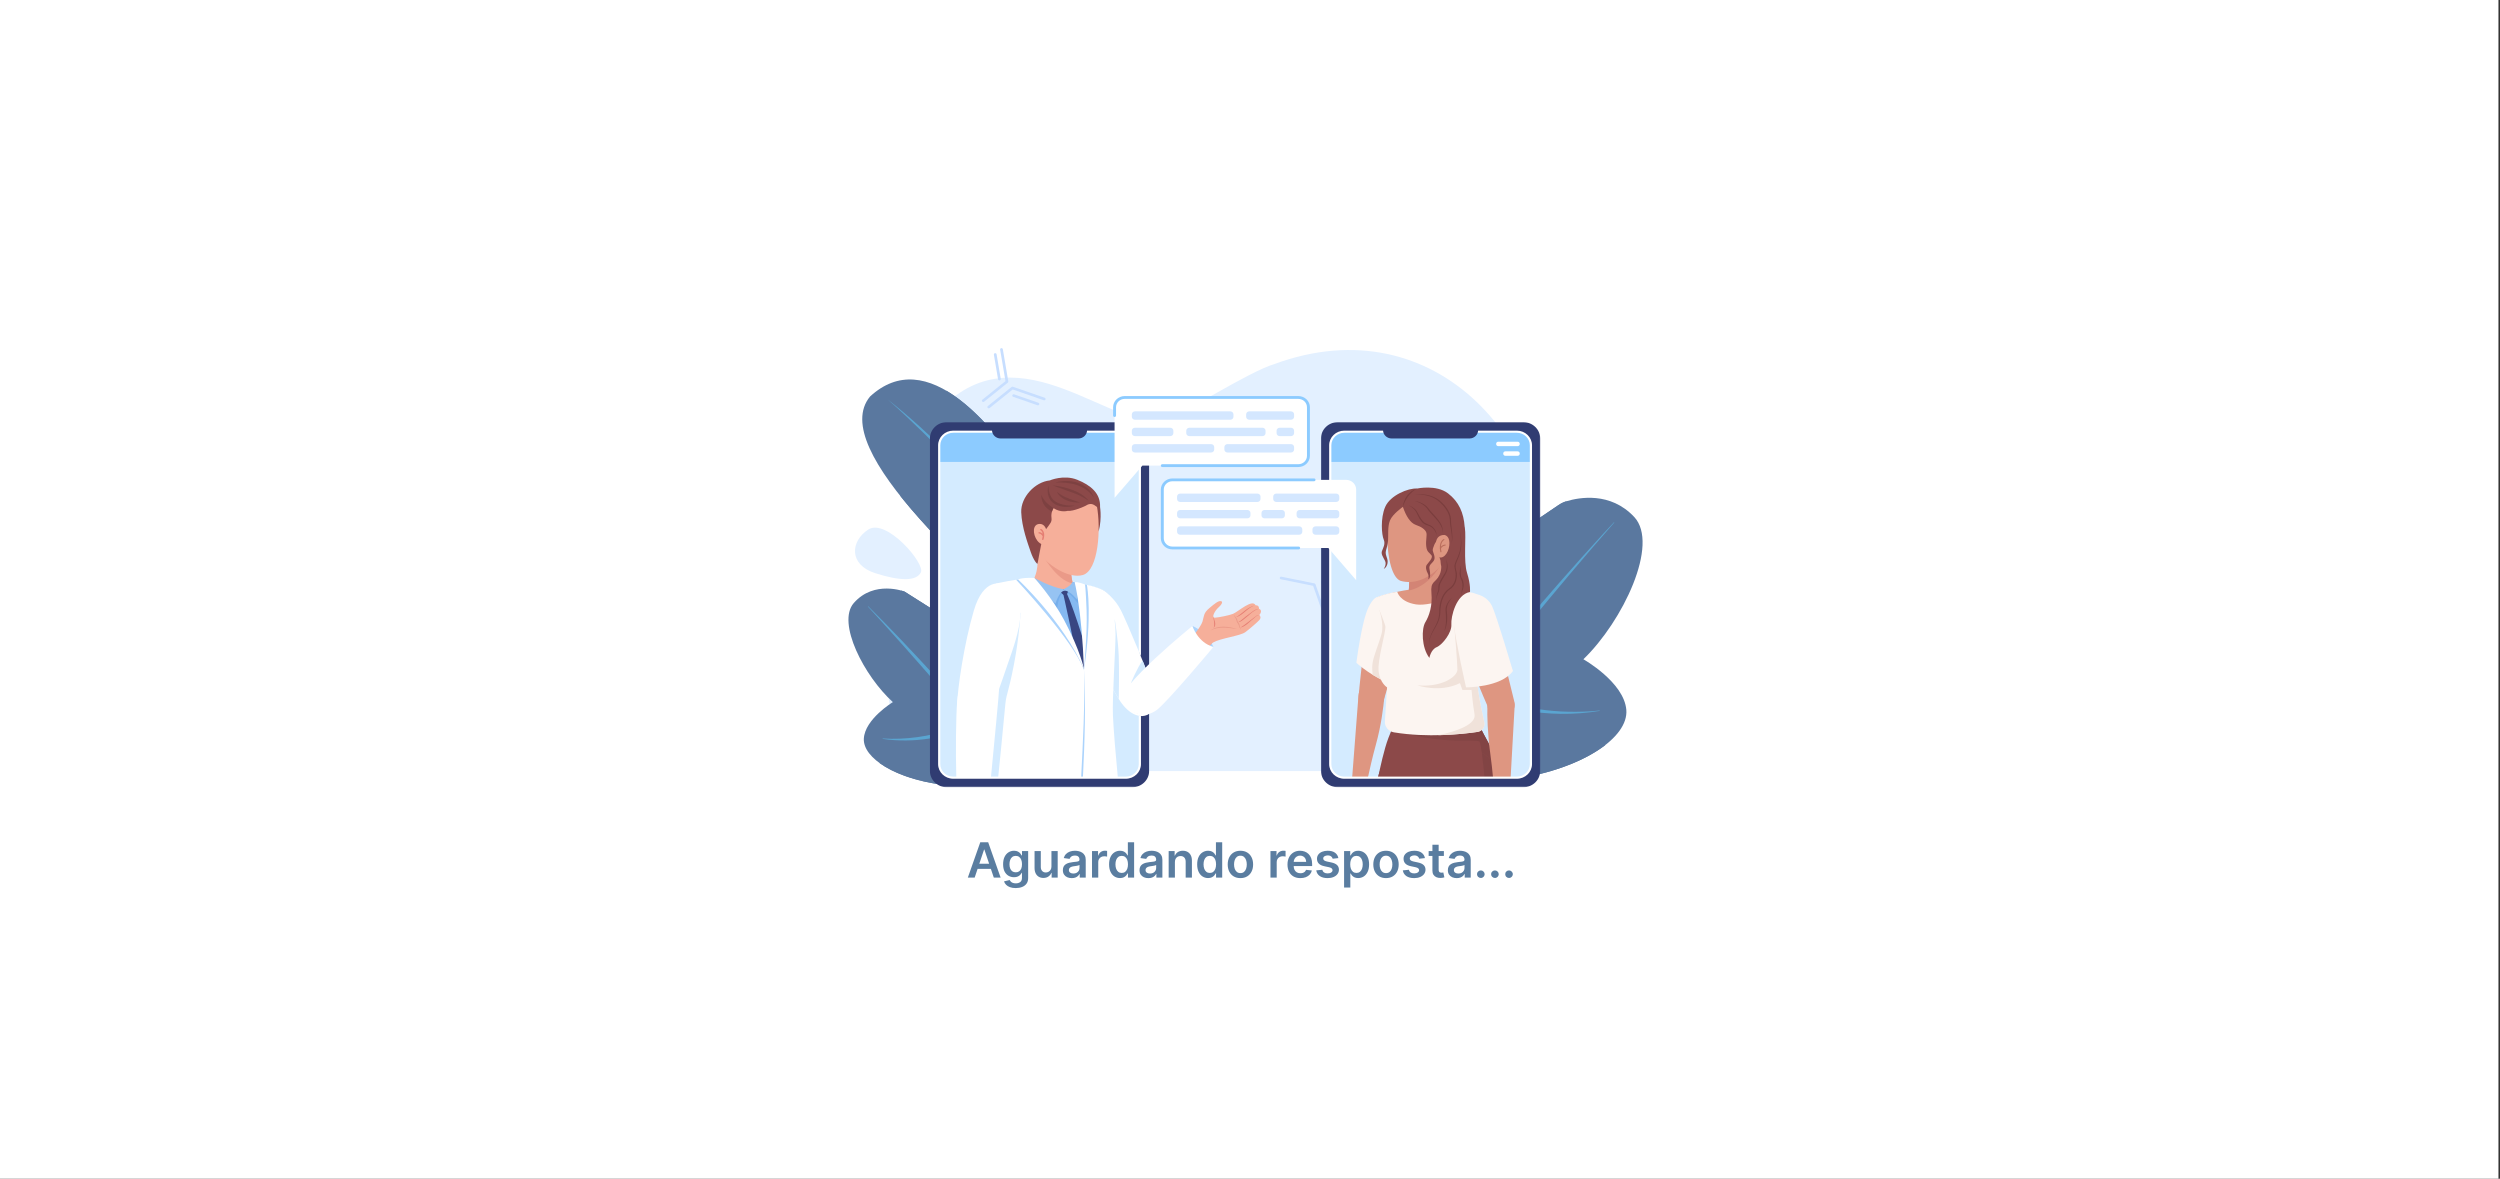 <svg width="1544" height="728" viewBox="0 0 1544 728" fill="none" xmlns="http://www.w3.org/2000/svg">
<rect x="0" y="0" width="1544" height="728" fill="#333333" stroke="none"/>
<rect width="1543.05" height="728" fill="white"/>
<path d="M601.954 542H597.735L605.416 520.182H610.295L617.987 542H613.768L607.941 524.656H607.771L601.954 542ZM602.092 533.445H613.598V536.62H602.092V533.445ZM627.309 548.477C625.924 548.477 624.734 548.289 623.74 547.913C622.746 547.543 621.947 547.046 621.343 546.421C620.739 545.796 620.32 545.104 620.086 544.344L623.559 543.502C623.715 543.822 623.942 544.138 624.241 544.45C624.539 544.77 624.94 545.033 625.445 545.239C625.956 545.452 626.599 545.558 627.373 545.558C628.467 545.558 629.372 545.292 630.089 544.759C630.807 544.234 631.165 543.367 631.165 542.16V539.06H630.974C630.775 539.457 630.484 539.866 630.1 540.285C629.724 540.704 629.223 541.055 628.598 541.339C627.98 541.624 627.202 541.766 626.265 541.766C625.008 541.766 623.868 541.471 622.845 540.881C621.83 540.285 621.02 539.397 620.416 538.218C619.82 537.032 619.521 535.548 619.521 533.765C619.521 531.968 619.82 530.452 620.416 529.216C621.02 527.973 621.833 527.032 622.856 526.393C623.879 525.746 625.018 525.423 626.276 525.423C627.234 525.423 628.023 525.587 628.641 525.913C629.266 526.233 629.763 526.62 630.132 527.075C630.501 527.522 630.782 527.945 630.974 528.342H631.187V525.636H634.99V542.266C634.99 543.665 634.656 544.823 633.989 545.739C633.321 546.656 632.408 547.341 631.251 547.795C630.093 548.25 628.779 548.477 627.309 548.477ZM627.341 538.74C628.158 538.74 628.854 538.541 629.429 538.143C630.004 537.746 630.441 537.174 630.739 536.428C631.038 535.683 631.187 534.788 631.187 533.744C631.187 532.714 631.038 531.812 630.739 531.038C630.448 530.263 630.015 529.663 629.44 529.237C628.871 528.804 628.172 528.587 627.341 528.587C626.482 528.587 625.764 528.811 625.189 529.259C624.614 529.706 624.18 530.32 623.889 531.102C623.598 531.876 623.452 532.756 623.452 533.744C623.452 534.745 623.598 535.622 623.889 536.375C624.188 537.121 624.624 537.703 625.2 538.122C625.782 538.534 626.496 538.74 627.341 538.74ZM649.372 535.118V525.636H653.229V542H649.489V539.092H649.319C648.95 540.008 648.342 540.757 647.497 541.339C646.659 541.922 645.626 542.213 644.397 542.213C643.325 542.213 642.376 541.975 641.553 541.499C640.736 541.016 640.097 540.317 639.635 539.401C639.173 538.477 638.942 537.362 638.942 536.055V525.636H642.799V535.459C642.799 536.496 643.083 537.32 643.651 537.93C644.219 538.541 644.965 538.847 645.888 538.847C646.457 538.847 647.007 538.708 647.54 538.431C648.072 538.154 648.509 537.742 648.85 537.195C649.198 536.641 649.372 535.949 649.372 535.118ZM661.903 542.33C660.866 542.33 659.932 542.146 659.101 541.776C658.278 541.4 657.624 540.846 657.141 540.114C656.665 539.383 656.427 538.481 656.427 537.408C656.427 536.485 656.598 535.722 656.939 535.118C657.28 534.514 657.745 534.031 658.334 533.669C658.924 533.307 659.588 533.033 660.327 532.849C661.072 532.657 661.843 532.518 662.638 532.433C663.597 532.334 664.375 532.245 664.971 532.167C665.568 532.082 666.001 531.954 666.271 531.783C666.548 531.606 666.687 531.332 666.687 530.963V530.899C666.687 530.097 666.449 529.475 665.973 529.035C665.497 528.594 664.812 528.374 663.917 528.374C662.972 528.374 662.223 528.58 661.669 528.992C661.122 529.404 660.753 529.891 660.561 530.452L656.96 529.94C657.244 528.946 657.713 528.115 658.366 527.447C659.02 526.773 659.819 526.268 660.763 525.935C661.708 525.594 662.752 525.423 663.895 525.423C664.684 525.423 665.469 525.516 666.25 525.7C667.031 525.885 667.745 526.19 668.391 526.616C669.037 527.036 669.556 527.607 669.947 528.332C670.344 529.056 670.543 529.962 670.543 531.048V542H666.836V539.752H666.708C666.474 540.207 666.143 540.633 665.717 541.031C665.298 541.421 664.769 541.737 664.13 541.979C663.498 542.213 662.756 542.33 661.903 542.33ZM662.905 539.496C663.679 539.496 664.35 539.344 664.918 539.038C665.486 538.726 665.923 538.314 666.229 537.803C666.541 537.291 666.697 536.734 666.697 536.13V534.202C666.577 534.301 666.371 534.393 666.079 534.479C665.795 534.564 665.476 534.638 665.121 534.702C664.765 534.766 664.414 534.823 664.066 534.873C663.718 534.923 663.416 534.965 663.16 535.001C662.585 535.079 662.07 535.207 661.616 535.384C661.161 535.562 660.802 535.81 660.54 536.13C660.277 536.442 660.145 536.847 660.145 537.344C660.145 538.055 660.405 538.591 660.923 538.953C661.442 539.315 662.102 539.496 662.905 539.496ZM674.421 542V525.636H678.16V528.364H678.331C678.629 527.419 679.14 526.691 679.865 526.18C680.596 525.661 681.431 525.402 682.368 525.402C682.581 525.402 682.819 525.413 683.082 525.434C683.352 525.448 683.576 525.473 683.753 525.509V529.056C683.59 528.999 683.331 528.95 682.976 528.907C682.628 528.857 682.29 528.832 681.964 528.832C681.26 528.832 680.628 528.985 680.067 529.29C679.513 529.589 679.077 530.004 678.757 530.537C678.437 531.07 678.278 531.684 678.278 532.38V542H674.421ZM691.714 542.288C690.429 542.288 689.278 541.957 688.262 541.297C687.247 540.636 686.444 539.678 685.855 538.42C685.265 537.163 684.971 535.636 684.971 533.839C684.971 532.021 685.269 530.487 685.865 529.237C686.469 527.98 687.282 527.032 688.305 526.393C689.328 525.746 690.468 525.423 691.725 525.423C692.684 525.423 693.472 525.587 694.09 525.913C694.708 526.233 695.198 526.62 695.56 527.075C695.922 527.522 696.203 527.945 696.402 528.342H696.561V520.182H700.429V542H696.636V539.422H696.402C696.203 539.82 695.915 540.242 695.539 540.69C695.162 541.13 694.665 541.506 694.047 541.819C693.429 542.131 692.652 542.288 691.714 542.288ZM692.79 539.124C693.607 539.124 694.303 538.903 694.878 538.463C695.453 538.016 695.89 537.394 696.189 536.599C696.487 535.803 696.636 534.876 696.636 533.818C696.636 532.76 696.487 531.84 696.189 531.059C695.897 530.278 695.464 529.67 694.889 529.237C694.321 528.804 693.621 528.587 692.79 528.587C691.931 528.587 691.213 528.811 690.638 529.259C690.063 529.706 689.63 530.324 689.338 531.112C689.047 531.901 688.902 532.803 688.902 533.818C688.902 534.841 689.047 535.754 689.338 536.556C689.637 537.352 690.074 537.98 690.649 538.442C691.231 538.896 691.945 539.124 692.79 539.124ZM709.247 542.33C708.21 542.33 707.276 542.146 706.445 541.776C705.621 541.4 704.968 540.846 704.485 540.114C704.009 539.383 703.771 538.481 703.771 537.408C703.771 536.485 703.942 535.722 704.282 535.118C704.623 534.514 705.089 534.031 705.678 533.669C706.268 533.307 706.932 533.033 707.67 532.849C708.416 532.657 709.187 532.518 709.982 532.433C710.941 532.334 711.719 532.245 712.315 532.167C712.912 532.082 713.345 531.954 713.615 531.783C713.892 531.606 714.03 531.332 714.03 530.963V530.899C714.03 530.097 713.792 529.475 713.317 529.035C712.841 528.594 712.155 528.374 711.26 528.374C710.316 528.374 709.567 528.58 709.013 528.992C708.466 529.404 708.096 529.891 707.905 530.452L704.304 529.94C704.588 528.946 705.057 528.115 705.71 527.447C706.363 526.773 707.162 526.268 708.107 525.935C709.052 525.594 710.096 525.423 711.239 525.423C712.028 525.423 712.812 525.516 713.594 525.7C714.375 525.885 715.089 526.19 715.735 526.616C716.381 527.036 716.9 527.607 717.29 528.332C717.688 529.056 717.887 529.962 717.887 531.048V542H714.18V539.752H714.052C713.817 540.207 713.487 540.633 713.061 541.031C712.642 541.421 712.113 541.737 711.474 541.979C710.841 542.213 710.099 542.33 709.247 542.33ZM710.248 539.496C711.023 539.496 711.694 539.344 712.262 539.038C712.83 538.726 713.267 538.314 713.572 537.803C713.885 537.291 714.041 536.734 714.041 536.13V534.202C713.92 534.301 713.714 534.393 713.423 534.479C713.139 534.564 712.819 534.638 712.464 534.702C712.109 534.766 711.758 534.823 711.41 534.873C711.062 534.923 710.76 534.965 710.504 535.001C709.929 535.079 709.414 535.207 708.959 535.384C708.505 535.562 708.146 535.81 707.883 536.13C707.621 536.442 707.489 536.847 707.489 537.344C707.489 538.055 707.748 538.591 708.267 538.953C708.785 539.315 709.446 539.496 710.248 539.496ZM725.621 532.412V542H721.765V525.636H725.451V528.417H725.643C726.019 527.501 726.619 526.773 727.443 526.233C728.274 525.693 729.3 525.423 730.522 525.423C731.651 525.423 732.635 525.665 733.473 526.148C734.318 526.631 734.971 527.33 735.433 528.246C735.902 529.163 736.133 530.274 736.126 531.581V542H732.269V532.178C732.269 531.084 731.985 530.228 731.417 529.61C730.856 528.992 730.078 528.683 729.084 528.683C728.409 528.683 727.809 528.832 727.283 529.131C726.765 529.422 726.356 529.844 726.058 530.398C725.767 530.952 725.621 531.624 725.621 532.412ZM746.118 542.288C744.833 542.288 743.682 541.957 742.667 541.297C741.651 540.636 740.849 539.678 740.259 538.42C739.67 537.163 739.375 535.636 739.375 533.839C739.375 532.021 739.673 530.487 740.27 529.237C740.873 527.98 741.687 527.032 742.709 526.393C743.732 525.746 744.872 525.423 746.129 525.423C747.088 525.423 747.876 525.587 748.494 525.913C749.112 526.233 749.602 526.62 749.964 527.075C750.327 527.522 750.607 527.945 750.806 528.342H750.966V520.182H754.833V542H751.04V539.422H750.806C750.607 539.82 750.319 540.242 749.943 540.69C749.567 541.13 749.069 541.506 748.452 541.819C747.834 542.131 747.056 542.288 746.118 542.288ZM747.194 539.124C748.011 539.124 748.707 538.903 749.282 538.463C749.858 538.016 750.295 537.394 750.593 536.599C750.891 535.803 751.04 534.876 751.04 533.818C751.04 532.76 750.891 531.84 750.593 531.059C750.302 530.278 749.868 529.67 749.293 529.237C748.725 528.804 748.025 528.587 747.194 528.587C746.335 528.587 745.618 528.811 745.042 529.259C744.467 529.706 744.034 530.324 743.743 531.112C743.452 531.901 743.306 532.803 743.306 533.818C743.306 534.841 743.452 535.754 743.743 536.556C744.041 537.352 744.478 537.98 745.053 538.442C745.635 538.896 746.349 539.124 747.194 539.124ZM766.08 542.32C764.482 542.32 763.097 541.968 761.925 541.265C760.754 540.562 759.844 539.578 759.198 538.314C758.559 537.05 758.239 535.572 758.239 533.882C758.239 532.192 758.559 530.711 759.198 529.44C759.844 528.168 760.754 527.181 761.925 526.478C763.097 525.775 764.482 525.423 766.08 525.423C767.678 525.423 769.063 525.775 770.235 526.478C771.407 527.181 772.313 528.168 772.952 529.44C773.598 530.711 773.921 532.192 773.921 533.882C773.921 535.572 773.598 537.05 772.952 538.314C772.313 539.578 771.407 540.562 770.235 541.265C769.063 541.968 767.678 542.32 766.08 542.32ZM766.102 539.23C766.968 539.23 767.692 538.992 768.275 538.516C768.857 538.033 769.29 537.387 769.575 536.577C769.866 535.768 770.011 534.866 770.011 533.871C770.011 532.87 769.866 531.964 769.575 531.155C769.29 530.338 768.857 529.688 768.275 529.205C767.692 528.722 766.968 528.481 766.102 528.481C765.214 528.481 764.475 528.722 763.886 529.205C763.303 529.688 762.866 530.338 762.575 531.155C762.291 531.964 762.149 532.87 762.149 533.871C762.149 534.866 762.291 535.768 762.575 536.577C762.866 537.387 763.303 538.033 763.886 538.516C764.475 538.992 765.214 539.23 766.102 539.23ZM784.636 542V525.636H788.375V528.364H788.546C788.844 527.419 789.355 526.691 790.08 526.18C790.811 525.661 791.646 525.402 792.583 525.402C792.796 525.402 793.034 525.413 793.297 525.434C793.567 525.448 793.791 525.473 793.968 525.509V529.056C793.805 528.999 793.546 528.95 793.191 528.907C792.843 528.857 792.505 528.832 792.178 528.832C791.475 528.832 790.843 528.985 790.282 529.29C789.728 529.589 789.291 530.004 788.972 530.537C788.652 531.07 788.492 531.684 788.492 532.38V542H784.636ZM803.101 542.32C801.46 542.32 800.043 541.979 798.85 541.297C797.664 540.608 796.751 539.635 796.112 538.378C795.473 537.114 795.153 535.626 795.153 533.914C795.153 532.231 795.473 530.754 796.112 529.482C796.759 528.204 797.661 527.21 798.818 526.499C799.976 525.782 801.336 525.423 802.898 525.423C803.907 525.423 804.859 525.587 805.754 525.913C806.656 526.233 807.451 526.73 808.14 527.405C808.836 528.08 809.383 528.939 809.781 529.983C810.178 531.02 810.377 532.256 810.377 533.69V534.873H796.964V532.273H806.68C806.673 531.535 806.513 530.878 806.201 530.303C805.888 529.72 805.452 529.262 804.891 528.928C804.337 528.594 803.69 528.428 802.952 528.428C802.163 528.428 801.471 528.619 800.874 529.003C800.278 529.379 799.813 529.876 799.479 530.494C799.152 531.105 798.985 531.776 798.978 532.508V534.777C798.978 535.729 799.152 536.545 799.5 537.227C799.848 537.902 800.335 538.42 800.96 538.783C801.585 539.138 802.316 539.315 803.154 539.315C803.715 539.315 804.223 539.237 804.678 539.081C805.132 538.918 805.526 538.68 805.86 538.367C806.194 538.055 806.446 537.668 806.616 537.206L810.217 537.611C809.99 538.562 809.557 539.393 808.918 540.104C808.286 540.807 807.476 541.354 806.489 541.744C805.501 542.128 804.372 542.32 803.101 542.32ZM826.573 529.962L823.057 530.345C822.958 529.99 822.784 529.656 822.535 529.344C822.294 529.031 821.967 528.779 821.555 528.587C821.143 528.396 820.639 528.3 820.042 528.3C819.24 528.3 818.565 528.474 818.018 528.822C817.479 529.17 817.212 529.621 817.219 530.175C817.212 530.651 817.386 531.038 817.741 531.336C818.104 531.634 818.7 531.879 819.531 532.071L822.322 532.668C823.871 533.001 825.021 533.531 825.774 534.255C826.534 534.979 826.917 535.928 826.925 537.099C826.917 538.129 826.616 539.038 826.019 539.827C825.43 540.608 824.609 541.219 823.558 541.659C822.507 542.099 821.3 542.32 819.936 542.32C817.933 542.32 816.321 541.901 815.099 541.062C813.878 540.217 813.15 539.042 812.915 537.536L816.676 537.174C816.846 537.913 817.209 538.47 817.763 538.847C818.317 539.223 819.037 539.411 819.925 539.411C820.841 539.411 821.577 539.223 822.131 538.847C822.692 538.47 822.972 538.005 822.972 537.451C822.972 536.982 822.791 536.595 822.429 536.29C822.074 535.984 821.52 535.75 820.767 535.587L817.976 535.001C816.406 534.674 815.245 534.124 814.492 533.349C813.739 532.568 813.366 531.581 813.373 530.388C813.366 529.379 813.64 528.506 814.194 527.767C814.755 527.021 815.532 526.446 816.527 526.041C817.528 525.629 818.682 525.423 819.989 525.423C821.907 525.423 823.416 525.832 824.517 526.648C825.625 527.465 826.31 528.57 826.573 529.962ZM830.105 548.136V525.636H833.897V528.342H834.121C834.32 527.945 834.6 527.522 834.963 527.075C835.325 526.62 835.815 526.233 836.433 525.913C837.051 525.587 837.839 525.423 838.798 525.423C840.062 525.423 841.202 525.746 842.218 526.393C843.24 527.032 844.05 527.98 844.646 529.237C845.25 530.487 845.552 532.021 845.552 533.839C845.552 535.636 845.257 537.163 844.668 538.42C844.078 539.678 843.276 540.636 842.26 541.297C841.244 541.957 840.094 542.288 838.808 542.288C837.871 542.288 837.093 542.131 836.475 541.819C835.857 541.506 835.36 541.13 834.984 540.69C834.615 540.242 834.327 539.82 834.121 539.422H833.961V548.136H830.105ZM833.887 533.818C833.887 534.876 834.036 535.803 834.334 536.599C834.639 537.394 835.076 538.016 835.644 538.463C836.22 538.903 836.916 539.124 837.732 539.124C838.585 539.124 839.298 538.896 839.874 538.442C840.449 537.98 840.882 537.352 841.173 536.556C841.472 535.754 841.621 534.841 841.621 533.818C841.621 532.803 841.475 531.901 841.184 531.112C840.893 530.324 840.46 529.706 839.884 529.259C839.309 528.811 838.592 528.587 837.732 528.587C836.909 528.587 836.209 528.804 835.634 529.237C835.058 529.67 834.622 530.278 834.323 531.059C834.032 531.84 833.887 532.76 833.887 533.818ZM855.992 542.32C854.394 542.32 853.009 541.968 851.838 541.265C850.666 540.562 849.757 539.578 849.11 538.314C848.471 537.05 848.151 535.572 848.151 533.882C848.151 532.192 848.471 530.711 849.11 529.44C849.757 528.168 850.666 527.181 851.838 526.478C853.009 525.775 854.394 525.423 855.992 525.423C857.59 525.423 858.975 525.775 860.147 526.478C861.319 527.181 862.225 528.168 862.864 529.44C863.51 530.711 863.833 532.192 863.833 533.882C863.833 535.572 863.51 537.05 862.864 538.314C862.225 539.578 861.319 540.562 860.147 541.265C858.975 541.968 857.59 542.32 855.992 542.32ZM856.014 539.23C856.88 539.23 857.605 538.992 858.187 538.516C858.769 538.033 859.203 537.387 859.487 536.577C859.778 535.768 859.923 534.866 859.923 533.871C859.923 532.87 859.778 531.964 859.487 531.155C859.203 530.338 858.769 529.688 858.187 529.205C857.605 528.722 856.88 528.481 856.014 528.481C855.126 528.481 854.387 528.722 853.798 529.205C853.215 529.688 852.779 530.338 852.487 531.155C852.203 531.964 852.061 532.87 852.061 533.871C852.061 534.866 852.203 535.768 852.487 536.577C852.779 537.387 853.215 538.033 853.798 538.516C854.387 538.992 855.126 539.23 856.014 539.23ZM880.04 529.962L876.524 530.345C876.425 529.99 876.251 529.656 876.002 529.344C875.761 529.031 875.434 528.779 875.022 528.587C874.61 528.396 874.106 528.3 873.509 528.3C872.707 528.3 872.032 528.474 871.485 528.822C870.945 529.17 870.679 529.621 870.686 530.175C870.679 530.651 870.853 531.038 871.208 531.336C871.57 531.634 872.167 531.879 872.998 532.071L875.789 532.668C877.337 533.001 878.488 533.531 879.241 534.255C880.001 534.979 880.384 535.928 880.391 537.099C880.384 538.129 880.082 539.038 879.486 539.827C878.896 540.608 878.076 541.219 877.025 541.659C875.974 542.099 874.766 542.32 873.403 542.32C871.4 542.32 869.788 541.901 868.566 541.062C867.344 540.217 866.616 539.042 866.382 537.536L870.143 537.174C870.313 537.913 870.675 538.47 871.229 538.847C871.783 539.223 872.504 539.411 873.392 539.411C874.308 539.411 875.043 539.223 875.597 538.847C876.158 538.47 876.439 538.005 876.439 537.451C876.439 536.982 876.258 536.595 875.896 536.29C875.54 535.984 874.987 535.75 874.234 535.587L871.442 535.001C869.873 534.674 868.712 534.124 867.959 533.349C867.206 532.568 866.833 531.581 866.84 530.388C866.833 529.379 867.107 528.506 867.661 527.767C868.222 527.021 868.999 526.446 869.994 526.041C870.995 525.629 872.149 525.423 873.456 525.423C875.374 525.423 876.883 525.832 877.984 526.648C879.092 527.465 879.777 528.57 880.04 529.962ZM891.743 525.636V528.619H882.336V525.636H891.743ZM884.658 521.716H888.515V537.078C888.515 537.597 888.593 537.994 888.749 538.271C888.912 538.541 889.125 538.726 889.388 538.825C889.651 538.925 889.942 538.974 890.262 538.974C890.503 538.974 890.723 538.957 890.922 538.921C891.128 538.886 891.284 538.854 891.391 538.825L892.041 541.84C891.835 541.911 891.54 541.989 891.157 542.075C890.78 542.16 890.319 542.21 889.772 542.224C888.806 542.252 887.936 542.107 887.162 541.787C886.387 541.46 885.773 540.956 885.319 540.274C884.871 539.592 884.651 538.74 884.658 537.717V521.716ZM899.677 542.33C898.64 542.33 897.706 542.146 896.875 541.776C896.051 541.4 895.398 540.846 894.915 540.114C894.439 539.383 894.201 538.481 894.201 537.408C894.201 536.485 894.371 535.722 894.712 535.118C895.053 534.514 895.518 534.031 896.108 533.669C896.697 533.307 897.361 533.033 898.1 532.849C898.846 532.657 899.616 532.518 900.412 532.433C901.371 532.334 902.148 532.245 902.745 532.167C903.341 532.082 903.775 531.954 904.045 531.783C904.322 531.606 904.46 531.332 904.46 530.963V530.899C904.46 530.097 904.222 529.475 903.746 529.035C903.27 528.594 902.585 528.374 901.69 528.374C900.746 528.374 899.996 528.58 899.442 528.992C898.895 529.404 898.526 529.891 898.334 530.452L894.733 529.94C895.018 528.946 895.486 528.115 896.14 527.447C896.793 526.773 897.592 526.268 898.537 525.935C899.481 525.594 900.525 525.423 901.669 525.423C902.457 525.423 903.242 525.516 904.023 525.7C904.805 525.885 905.518 526.19 906.165 526.616C906.811 527.036 907.329 527.607 907.72 528.332C908.118 529.056 908.317 529.962 908.317 531.048V542H904.609V539.752H904.481C904.247 540.207 903.917 540.633 903.491 541.031C903.072 541.421 902.542 541.737 901.903 541.979C901.271 542.213 900.529 542.33 899.677 542.33ZM900.678 539.496C901.452 539.496 902.123 539.344 902.692 539.038C903.26 538.726 903.697 538.314 904.002 537.803C904.314 537.291 904.471 536.734 904.471 536.13V534.202C904.35 534.301 904.144 534.393 903.853 534.479C903.569 534.564 903.249 534.638 902.894 534.702C902.539 534.766 902.187 534.823 901.839 534.873C901.491 534.923 901.189 534.965 900.934 535.001C900.358 535.079 899.844 535.207 899.389 535.384C898.934 535.562 898.576 535.81 898.313 536.13C898.05 536.442 897.919 536.847 897.919 537.344C897.919 538.055 898.178 538.591 898.697 538.953C899.215 539.315 899.876 539.496 900.678 539.496ZM914.57 542.234C913.924 542.234 913.37 542.007 912.908 541.553C912.447 541.098 912.219 540.544 912.226 539.891C912.219 539.251 912.447 538.705 912.908 538.25C913.37 537.795 913.924 537.568 914.57 537.568C915.195 537.568 915.738 537.795 916.2 538.25C916.669 538.705 916.907 539.251 916.914 539.891C916.907 540.324 916.793 540.718 916.573 541.073C916.36 541.428 916.076 541.712 915.721 541.925C915.373 542.131 914.989 542.234 914.57 542.234ZM923.271 542.234C922.625 542.234 922.071 542.007 921.609 541.553C921.148 541.098 920.92 540.544 920.928 539.891C920.92 539.251 921.148 538.705 921.609 538.25C922.071 537.795 922.625 537.568 923.271 537.568C923.896 537.568 924.44 537.795 924.901 538.25C925.37 538.705 925.608 539.251 925.615 539.891C925.608 540.324 925.494 540.718 925.274 541.073C925.061 541.428 924.777 541.712 924.422 541.925C924.074 542.131 923.69 542.234 923.271 542.234ZM931.972 542.234C931.326 542.234 930.772 542.007 930.311 541.553C929.849 541.098 929.622 540.544 929.629 539.891C929.622 539.251 929.849 538.705 930.311 538.25C930.772 537.795 931.326 537.568 931.972 537.568C932.597 537.568 933.141 537.795 933.602 538.25C934.071 538.705 934.309 539.251 934.316 539.891C934.309 540.324 934.195 540.718 933.975 541.073C933.762 541.428 933.478 541.712 933.123 541.925C932.775 542.131 932.392 542.234 931.972 542.234Z" fill="#5A7DA0"/>
<path d="M954.692 368.2C952.046 428.636 903.559 476.212 844.698 476.212H598.016C563.103 476.212 539.116 440.006 552.041 406.674C569.27 361.134 625.41 394.833 599.688 356.535C574.755 319.404 559.91 274.092 581.187 252.267C630.441 201.746 688.582 268.75 720.54 259.043C730.733 255.733 771.206 229.572 786.946 224.885C887.241 187.751 963.298 275.632 954.692 368.2Z" fill="#E3F0FF"/>
<path d="M568.741 353.481C571.467 347.968 547.351 319.87 536.275 327.032C525.199 334.194 524.049 348.73 540.563 354.006C556.172 358.991 566.018 358.994 568.741 353.481Z" fill="#E3F0FF"/>
<path d="M622.728 235.56L619.348 215.682C619.271 215.24 618.837 214.939 618.377 215.011C617.919 215.085 617.607 215.504 617.681 215.946L620.984 235.363L606.724 246.828C606.365 247.116 606.316 247.631 606.614 247.977C606.782 248.169 607.022 248.27 607.265 248.27C607.455 248.27 607.646 248.209 607.803 248.081L622.433 236.317C622.665 236.133 622.775 235.842 622.728 235.56Z" fill="#C7DEFF"/>
<path d="M645.206 245.657L625.568 238.852C625.286 238.756 624.972 238.809 624.743 238.993L610.113 250.757C609.754 251.045 609.704 251.559 610.002 251.905C610.171 252.097 610.411 252.199 610.651 252.199C610.841 252.199 611.034 252.137 611.192 252.009L625.452 240.544L644.634 247.192C645.073 247.344 645.556 247.122 645.713 246.699C645.871 246.275 645.644 245.809 645.206 245.657Z" fill="#C7DEFF"/>
<path d="M616.407 234.256C616.476 234.656 616.832 234.938 617.237 234.938C617.284 234.938 617.328 234.936 617.375 234.928C617.836 234.856 618.148 234.437 618.071 233.992L615.485 218.786C615.411 218.344 614.975 218.043 614.517 218.115C614.056 218.189 613.744 218.608 613.821 219.05L616.407 234.256Z" fill="#C7DEFF"/>
<path d="M641.341 248.76L626.317 243.554C625.878 243.402 625.398 243.623 625.238 244.047C625.081 244.47 625.31 244.937 625.749 245.089L640.772 250.295C640.866 250.327 640.963 250.343 641.057 250.343C641.402 250.343 641.727 250.135 641.851 249.802C642.009 249.378 641.78 248.912 641.341 248.76Z" fill="#C7DEFF"/>
<path d="M811.805 360.293L791.384 356.173C790.925 356.08 790.478 356.362 790.385 356.805C790.288 357.244 790.581 357.676 791.036 357.766L810.988 361.793L816.924 378.769C817.073 379.195 817.553 379.424 817.994 379.28C818.24 379.198 818.425 379.019 818.51 378.801C818.579 378.63 818.587 378.436 818.524 378.247L812.431 360.831C812.335 360.556 812.098 360.354 811.805 360.293Z" fill="#C7DEFF"/>
<path d="M829.666 343.692L816.013 358.923C815.817 359.141 815.756 359.442 815.85 359.717L821.942 377.132C822.091 377.559 822.572 377.788 823.013 377.644C823.259 377.564 823.444 377.383 823.529 377.164C823.598 376.994 823.606 376.799 823.543 376.61L817.605 359.637L830.941 344.758C831.247 344.417 831.208 343.905 830.855 343.609C830.505 343.316 829.972 343.353 829.666 343.692Z" fill="#C7DEFF"/>
<path d="M831.271 348.288L820.825 359.94C820.519 360.281 820.557 360.796 820.91 361.089C821.264 361.384 821.796 361.347 822.1 361.006L832.546 349.354C832.612 349.282 832.662 349.2 832.695 349.114C832.819 348.803 832.736 348.438 832.46 348.206C832.107 347.913 831.575 347.947 831.271 348.288Z" fill="#C7DEFF"/>
<path d="M703.642 430.142C703.642 430.142 606.752 180.777 537.325 244.908C524.039 261.071 539.612 288.687 568.221 320.713C596.829 352.736 680.041 435.986 691.832 449.194L703.642 430.142Z" fill="#5A789F"/>
<path d="M703.641 430.142C703.641 430.142 643.679 275.822 584.296 241.207C585.609 244.511 586.415 248.079 585.149 250.343C582.246 255.534 569.156 257.914 565.414 266.525C562.213 273.898 567.299 302.359 555.814 306.036C559.589 310.803 563.745 315.703 568.22 320.713C596.829 352.736 680.041 435.985 691.831 449.194L703.641 430.142Z" fill="#5A789F"/>
<path d="M548.492 246.925C555.233 252.166 561.687 257.754 568.025 263.443C604.981 296.982 637.723 335.061 664.041 376.965C669.101 385.073 674.038 393.581 678.511 402.009C680.392 405.521 682.492 409.689 684.258 413.259C685.4 415.625 687.017 419.017 688.102 421.41L688.85 423.046L689.575 424.696L690.301 426.342L691.021 427.992C682.382 410.818 672.768 394.146 662.225 378.047C651.696 361.936 640.313 346.365 628.255 331.291C610.154 308.687 590.58 287.168 569.8 266.813C562.868 260.043 555.788 253.328 548.492 246.925Z" fill="#5AA5D1"/>
<path d="M558.635 365.366C558.635 365.366 539.949 358.004 527.297 372.432C516.63 384.602 533.754 417.637 551.438 433.627C551.438 433.627 534.091 444.12 533.503 456.21C532.915 468.296 553.331 481.054 582.229 484.662L585.149 382.15L558.635 365.366Z" fill="#5A789F"/>
<path d="M556.508 364.691C558.254 374.521 559.526 389.781 562.222 406.381C566.458 432.467 576.157 470.334 543.128 471.192C551.751 477.467 565.58 482.583 582.23 484.661L585.149 382.149L558.635 365.365C558.635 365.365 557.854 365.056 556.508 364.691Z" fill="#5A789F"/>
<path d="M536.188 374.43C550.076 388.131 563.467 402.376 576.653 416.707C580.483 420.85 584.553 425.169 588.275 429.39C595.436 437.573 602.353 446.028 608.818 454.736C609.155 455.199 609.494 455.658 609.828 456.124L609.619 456.292C599.922 446.593 590.552 436.334 581.628 425.969C578.811 422.643 575.547 418.838 572.683 415.55C563.643 405.233 554.507 394.91 545.288 384.745C542.209 381.35 539.118 377.963 535.992 374.611L536.188 374.43Z" fill="#5AA5D1"/>
<path d="M545.145 456.079C552.226 456.537 559.369 456.217 566.392 455.282C569.888 454.808 573.356 454.187 576.753 453.265C579.562 452.497 582.313 451.557 585.061 450.616C588.08 449.577 591.052 448.405 593.944 447.064C595.82 446.193 597.622 445.258 599.459 444.291L599.628 444.496C598.72 445.452 597.693 446.372 596.653 447.192C592.056 450.789 586.587 453.363 580.856 454.757C571.513 456.977 561.82 457.728 552.231 457.099C549.844 456.939 547.469 456.713 545.109 456.337L545.145 456.079Z" fill="#5AA5D1"/>
<mask id="mask0_1949_925" style="mask-type:luminance" maskUnits="userSpaceOnUse" x="573" y="260" width="138" height="227">
<path d="M573.81 260.346H710.141V486.239H573.81V260.346Z" fill="white"/>
</mask>
<g mask="url(#mask0_1949_925)">
<path d="M699.254 486.21H584.776C579.001 486.21 574.318 481.691 574.318 476.114V270.81C574.318 265.233 579.001 260.711 584.776 260.711H699.254C705.032 260.711 709.715 265.233 709.715 270.81V476.114C709.715 481.691 705.032 486.21 699.254 486.21Z" fill="#303C72"/>
</g>
<path d="M695.297 480.303H588.735C583.94 480.303 580.052 476.548 580.052 471.92V275.001C580.052 270.373 583.94 266.621 588.735 266.621H695.297C700.092 266.621 703.978 270.373 703.978 275.001V471.92C703.978 476.548 700.092 480.303 695.297 480.303Z" fill="#D4EBFF"/>
<path d="M695.297 266.621H588.735C583.94 266.621 580.052 270.373 580.052 275.001V285.303H703.978V275.001C703.978 270.373 700.092 266.621 695.297 266.621Z" fill="#8CCBFF"/>
<path d="M667.347 366.877C667.347 366.877 679.695 358.59 689.353 374.116C699.013 389.645 709.672 420.464 712.688 430.043C715.704 439.62 704.098 444.707 696.922 437.398C689.742 430.089 671.906 396.922 667.825 388.764C663.744 380.605 661.255 371.489 667.347 366.877Z" fill="#9E5959"/>
<path d="M699.944 424.727L709.88 421.598C708.939 418.883 706.644 412.544 706.644 412.544C706.644 412.544 701.131 419.334 699.944 424.727Z" fill="#914D4D"/>
<path d="M688.371 425.416C688.324 422.24 688.294 417.188 688.438 412.056C688.672 403.607 687.292 384.534 687.292 384.534L675.676 403.532C679.561 410.601 684.197 418.736 688.371 425.416Z" fill="#914D4D"/>
<path d="M668.983 364.667C668.983 364.667 658.47 369.122 663.743 382.419C669.016 395.718 685.949 423.371 691.018 431.775C696.087 440.179 703.344 444.173 708.868 441.343C714.392 438.511 714.707 433.584 712.505 426.03C710.3 418.479 695.866 383.897 692.232 376.828C688.596 369.762 679.341 359.255 668.983 364.667Z" fill="white"/>
<path d="M705.664 407.981C702.444 412.06 698.399 422.028 698.399 422.028L709.422 417.451C708.33 414.621 707.041 411.378 705.664 407.981Z" fill="#D4EBFF"/>
<path d="M690.967 431.688C691.072 425.652 691.246 412.148 690.909 404.546C690.471 394.546 688.465 382.419 688.465 382.419L680.507 414.187C684.883 421.669 688.887 428.24 690.967 431.688Z" fill="#D4EBFF"/>
<path d="M736.427 386.613C736.427 386.613 744.868 389.653 749.398 399.544L745.337 402.768L733.988 391.673L736.427 386.613Z" fill="#ABD3FC"/>
<path d="M702.072 440.377C705.907 441.658 710.168 440.518 712.894 437.614C720.286 429.734 744.634 403.515 749.656 394.743C755.597 384.37 747.794 382.87 740.534 389.305C733.277 395.74 721.404 405.484 715.871 409.974C706.865 417.285 698.079 422.729 695.259 428.266C693.284 432.141 696.33 438.458 702.072 440.377Z" fill="#9E5959"/>
<path d="M742.664 404.306C738.886 408.654 731.566 400.432 734.08 396.389C734.121 396.325 741.624 387.335 742.634 383.954C743.696 380.391 743.177 378.665 746.974 375.504C750.205 372.818 752.363 370.993 753.988 371.244C755.71 371.51 754.223 373.73 752.473 375.222C750.58 376.839 747.722 381.609 750.423 381.478C752.575 381.372 759.482 379.986 761.568 379.086C764.967 377.617 773.474 369.656 775.478 373.855C775.478 373.855 777.682 373.501 777.533 375.963C777.533 375.963 780.199 376.786 777.776 379.826C777.776 379.826 779.33 381.185 777.779 382.933C776.727 384.119 772.128 388.164 769.076 390.442C766.027 392.72 753.685 394.207 749.317 396.754C747.926 397.567 743.528 403.312 742.664 404.306Z" fill="#F6AF9A"/>
<path d="M749.325 380.689C749.524 383.221 750.404 385.272 749.535 387.814C751.684 385.808 749.794 382.826 749.325 380.689Z" fill="#E57E73"/>
<path d="M777.775 379.826C776.501 379.626 775.516 380.631 774.594 381.308C771.724 383.397 769.023 385.797 766.016 387.644C769.589 386.815 771.984 383.644 774.795 381.537C775.607 380.74 776.713 379.85 777.775 379.826Z" fill="#E57E73"/>
<path d="M777.533 375.963C774.84 376.197 772.889 378.254 770.798 379.688C768.679 381.095 766.794 383.173 764.664 384.316C765.994 384.164 767.128 383.317 768.13 382.51C771.184 380.333 773.902 376.909 777.533 375.963Z" fill="#E57E73"/>
<path d="M775.477 373.855C770.588 374.55 767.382 378.904 763.334 381.177C767.997 380.018 770.773 374.745 775.477 373.855Z" fill="#E57E73"/>
<path d="M764.14 388.519C758.997 386.925 752.082 385.86 747.599 389.427C752.527 386.635 758.757 387.759 764.14 388.519Z" fill="#EA9A88"/>
<path d="M763.005 381.044C763.938 381.825 764.236 383.032 764.528 384.143C765.461 384.99 765.646 386.371 765.88 387.538C766.355 387.873 766.366 388.537 766.371 389.054C766.242 388.526 766.04 387.959 765.56 387.695C765.171 386.661 764.923 385.297 764.087 384.535C763.571 383.549 763.596 382.153 762.737 381.297C762.47 380.757 762.307 380.117 761.838 379.675C762.376 379.979 762.732 380.509 763.005 381.044Z" fill="#EA9A88"/>
<path d="M736.428 386.613C736.428 386.613 739.69 396.885 749.4 399.544C749.4 399.544 721.87 432.521 714.707 438.263C707.546 444.008 696.785 441.418 692.966 432.945C689.288 424.783 736.428 386.613 736.428 386.613Z" fill="white"/>
<path d="M656.369 459.585C644.349 463.395 639.476 472.085 638.02 480.302H684.012C683.049 474.981 681.964 470.968 680.753 468.898C673.151 455.892 656.369 459.585 656.369 459.585Z" fill="#F6AF9A"/>
<path d="M656.77 453.857C642.789 456.558 635.661 465.733 635.189 480.303H687.487C687.406 479.751 687.326 479.215 687.246 478.696C683.359 453.633 656.77 453.857 656.77 453.857Z" fill="#384682"/>
<path d="M621.931 422.412C623.62 440.861 618.51 452.013 616.321 463.23C615.168 469.149 614.859 474.992 615.659 480.302H677.716C681.529 471.765 680.859 463.353 680.983 458.802C681.195 451.141 681.836 438.349 681.836 438.349C684.095 404.516 620.245 403.959 621.931 422.412Z" fill="#F6AF9A"/>
<path d="M617.844 453.198C617.844 453.198 611.837 467.536 614.055 480.302H678.808C682.331 468.703 682.069 453.856 682.069 453.856C673.816 455.14 617.844 453.198 617.844 453.198Z" fill="#384682"/>
<path d="M613.39 480.302H659.106C658.891 459.596 641.134 458.205 641.134 458.205C627.183 456.787 616.842 460.869 613.39 480.302Z" fill="#F6AF9A"/>
<path d="M611.031 480.254C611.028 480.27 611.028 480.286 611.025 480.302H663.996C663.703 465.476 653.899 455.897 637.506 453.877C637.506 453.877 614.055 452.156 611.031 480.254Z" fill="#384682"/>
<path d="M635.071 357.793C646.222 355.986 655.12 357.462 665.617 360.431C672.639 362.416 680.164 364.329 683.563 368.917C689.532 376.973 686.811 396.872 685.285 406.083C683.759 415.292 682.603 434.552 681.767 439.5C680.931 444.448 658.194 452.215 644.276 450.193C633.606 448.642 623.841 443.593 622.45 434.157C620.814 423.03 618.027 407.077 614.793 397.383C611.559 387.692 606.479 367.508 622.5 360.753C625.505 359.487 632.135 358.267 635.071 357.793Z" fill="#F6AF9A"/>
<path d="M661.38 347.534C661.38 347.534 661.019 357.587 663.328 362.195C665.635 366.799 657.735 369.663 652.6 369.621C647.465 369.578 639.579 366.802 638.657 360.83C637.739 354.856 641.522 357.116 640.807 340.88C640.25 328.184 662.818 335.024 661.38 347.534Z" fill="#F6AF9A"/>
<path d="M662.606 360.313C661.102 355.306 661.381 347.534 661.381 347.534C662.52 337.601 648.528 331.243 642.996 335.405C642.77 336.82 642.665 338.413 642.709 340.212C642.731 341.147 652.151 358.706 662.606 360.313Z" fill="#EA9A88"/>
<path d="M686.378 455.927C685.621 450.433 686.378 423.51 686.485 419.649C686.593 415.785 688.659 395.54 688.439 389.488C688.215 383.434 686.471 371.308 684.912 367.665C683.351 364.026 671.582 361.244 665.421 360.314L662.383 359.488C662.383 359.488 663.357 362.89 658.161 363.754C650.512 365.025 642.196 360.522 638.752 357.305C638.752 357.305 636.724 357.055 635.35 357.303C635.35 357.303 622.044 359.36 618.559 360.713C615.074 362.067 610.061 367.99 609.846 378.113C609.628 388.236 614.925 407.152 616.437 416.843C617.952 426.537 616.978 443.129 616.33 448.869C615.681 454.608 609.412 472.871 609.305 480.071C609.305 480.071 610.099 480.159 611.504 480.303H673.232C681.968 479.44 688.433 478.686 688.971 478.297C688.971 478.297 687.36 473.601 687.247 469.741C687.134 465.88 687.134 461.422 686.378 455.927Z" fill="#85B9F1"/>
<path d="M657.335 365.659C660.724 365.622 665.555 372.555 665.555 372.555C667.073 369.906 668.488 364.273 669.225 360.996C667.837 360.711 666.535 360.482 665.42 360.314L662.382 359.488C662.382 359.488 663.356 362.89 658.16 363.754C650.511 365.025 642.195 360.522 638.751 357.305C638.751 357.305 636.723 357.055 635.349 357.303C635.349 357.303 634.538 357.428 633.266 357.639L631.514 360.247L652.815 376.84C652.815 376.84 652.752 375.742 653.503 372.049C654.711 366.088 657.335 365.659 657.335 365.659Z" fill="#75AEEB"/>
<path d="M629.042 413.957C630.75 401.353 631.415 378.968 631.415 378.968C631.415 378.968 619.765 383.397 610.306 385.123C611.603 395.457 615.229 409.097 616.437 416.843C617.952 426.534 616.978 443.129 616.33 448.868C615.681 454.608 609.412 472.871 609.305 480.071C609.305 480.071 610.099 480.159 611.504 480.303H631.622C620.055 474.238 620.714 456.468 622.24 446.652C624.034 435.093 627.751 423.494 629.042 413.957Z" fill="#75AEEB"/>
<path d="M657.816 367.569C659.402 367.513 659.747 364.891 659.811 363.33C659.344 363.503 658.798 363.647 658.158 363.754C656.844 363.972 655.509 364.02 654.185 363.935C654.756 365.163 656.119 367.628 657.816 367.569Z" fill="#384682"/>
<path d="M656.492 366.069C656.492 366.069 664.82 402.856 665.554 410.956L670.727 420.461L672.905 407.98C672.905 407.98 664.254 378.206 658.542 365.698L656.492 366.069Z" fill="#384682"/>
<path d="M656.966 363.905C656.966 363.905 661.256 361.864 662.379 359.487C662.379 359.487 664.231 359.431 664.998 359.799C664.998 359.799 666.248 366.087 664.998 370.1C664.998 370.1 660.754 364.553 657.413 364.832C654.063 365.115 651.886 372.709 651.886 372.709C651.886 372.709 639.988 363.721 638.515 357.329L638.851 356.956C638.851 356.956 649.013 362.698 656.966 363.905Z" fill="#96C3F2"/>
<path d="M679.18 311.786C679.18 311.786 680.833 319.385 678.52 328.301L673.413 311.485L679.18 311.786Z" fill="#8C4949"/>
<path d="M658.162 297.184C658.162 297.184 674.726 298.124 677.402 312.348C680.079 326.571 678.404 352.301 668.782 355.117C660.002 357.688 646.454 348.911 640.75 340.102C634.749 330.832 632.619 319.015 636.151 310.077C639.244 302.254 645.138 296.507 658.162 297.184Z" fill="#F6AF9A"/>
<path d="M650.631 313.816C650.631 313.816 648.939 316.238 649.406 319.897C649.709 322.279 648.763 323.137 646.194 326.609C643.622 330.081 644.218 330.283 643.462 334.11C642.706 337.933 640.86 347.31 640.81 348.059C640.758 348.81 638.377 346.178 636.594 340.96C634.814 335.743 631.031 325.62 630.706 316.332C630.383 307.046 639.246 297.653 648.327 296.712C648.327 296.712 656.974 292.955 665.299 296.297C673.621 299.635 679.752 304.717 679.399 313.081L677.584 313.139C677.584 313.139 676.201 312.159 675.76 311.903C673.745 310.736 672.106 311.314 670.277 312.465C670.277 312.465 663.158 315.921 659.375 315.506C659.375 315.506 655.057 316.795 650.631 313.816Z" fill="#8C4949"/>
<path d="M643.224 305.346C643.224 305.346 642.15 312.209 649.683 315.996C650.072 314.621 650.629 313.816 650.629 313.816C650.629 313.816 644.098 309.905 643.224 305.346Z" fill="#7D4141"/>
<path d="M647.597 299.774C647.531 303.113 648.359 306.67 650.917 309.038C653.963 311.809 659.638 312.369 663.689 312.268C663.195 312.452 662.682 312.59 662.163 312.699C658.295 313.477 653.665 313.107 650.472 310.664C647.238 308.116 646.264 303.496 647.597 299.774Z" fill="#7D4141"/>
<path d="M651.793 298C654.025 297.28 656.393 297.03 658.743 297.04C663.498 297.083 668.401 298.538 671.888 301.751C673.632 303.345 674.959 305.324 675.721 307.456C675.037 306.539 674.336 305.663 673.563 304.858C671.301 302.463 668.401 300.675 665.233 299.62C660.931 298.175 656.329 297.856 651.793 298Z" fill="#7D4141"/>
<path d="M649.958 299.774C654.409 300.088 658.771 301.221 662.915 302.803C666.099 304.034 669.181 305.761 671.485 308.252C671.836 308.636 672.164 309.044 672.432 309.483C672.233 309.316 672.029 309.158 671.822 309.009C671.665 308.895 671.353 308.676 671.193 308.567C668.883 307.016 666.356 305.788 663.762 304.754C659.207 302.961 654.56 301.503 649.958 299.774Z" fill="#7D4141"/>
<path d="M652.845 303.741C655.758 306.392 659.533 307.765 663.252 309.033C664.513 309.459 665.799 309.84 667.099 310.328C666.406 310.402 665.716 310.41 665.021 310.389C661.55 310.227 658.04 309.155 655.334 306.989C654.28 306.105 653.278 305.044 652.845 303.741Z" fill="#7D4141"/>
<path d="M646.886 331.123C646.886 331.123 646.85 323.63 642.223 323.579C637.593 323.529 637.617 329.801 640.603 333.87C642.272 336.148 646.905 339.018 646.886 331.123Z" fill="#F6AF9A"/>
<path d="M641.792 328.632C642.702 328.682 643.42 329.165 643.922 329.655C643.792 328.794 643.425 327.963 642.584 327.446C642.366 327.313 642.302 327.036 642.44 326.825C642.578 326.615 642.862 326.553 643.083 326.687C646.088 328.528 644.52 333.028 644.452 333.217C644.369 333.452 644.104 333.577 643.861 333.494C643.856 333.494 643.853 333.492 643.847 333.492C643.613 333.406 643.489 333.156 643.571 332.924C643.577 332.906 643.844 332.138 643.944 331.158C643.938 331.15 643.927 331.142 643.922 331.131C643.913 331.118 643.061 329.602 641.739 329.53C641.483 329.516 641.287 329.303 641.3 329.055C641.314 328.808 641.535 328.618 641.792 328.632Z" fill="#E57E73"/>
<path d="M607.011 480.302H690.38C689.186 468.176 687.701 450.193 687.348 441.986C686.873 430.925 688.926 401.247 688.97 391.993C689.014 382.738 686.244 369.797 686.244 369.797C685.877 368.733 685.105 365.613 678.201 363.13C671.297 360.649 665.18 360.247 665.18 360.247C671.137 375.086 669.451 413.173 669.451 413.173C669.451 413.173 664.059 399.022 656.493 383.503C649.854 369.887 634.802 357.302 634.802 357.302C627.697 357.526 615.319 360.364 615.319 360.364C602.977 373.434 611.191 400.397 613.252 414.756C615.311 429.116 613.451 444.221 607.993 474.091C607.651 475.962 607.323 478.045 607.011 480.302Z" fill="white"/>
<path d="M669.556 409.966L669.451 413.979C674.462 380.669 671.683 363.069 671.223 361.164C667.649 360.41 665.18 360.248 665.18 360.248C670.088 372.473 669.807 400.483 669.556 409.966Z" fill="#ABD3FC"/>
<path d="M669.231 412.6C668.147 409.811 663.169 397.188 656.494 383.503C649.856 369.887 634.804 357.302 634.804 357.302C632.698 357.369 630.129 357.665 627.558 358.048C627.558 358.048 663.693 396.413 669.452 413.978L669.231 412.6Z" fill="#ABD3FC"/>
<path d="M667.704 480.303H668.808C669.903 457.878 670.676 435.452 669.451 413.174C670.107 435.514 668.846 457.992 667.704 480.303Z" fill="#ABD3FC"/>
<path d="M613.252 414.756C615.311 429.115 613.451 444.221 607.993 474.091C607.651 475.962 607.323 478.045 607.011 480.302H616.456L618.189 463.044C618.641 458.197 620.371 439.776 620.942 434.434C621.605 428.265 622.926 427.413 626.232 410.277C629.538 393.141 630.327 378.296 630.327 378.296L609.916 396.189C611.02 403.13 612.524 409.691 613.252 414.756Z" fill="#D4EBFF"/>
<path d="M663.691 359.525C663.691 359.525 668.101 376.357 669.45 413.174C669.45 413.174 671.624 391.143 671.075 376.994C670.523 362.848 670.115 360.942 670.115 360.942C670.115 360.942 665.507 359.16 663.691 359.525Z" fill="white"/>
<path d="M669.452 413.173C656.494 383.503 628.738 357.878 628.738 357.878C631.522 356.527 638.854 356.956 638.854 356.956C638.854 356.956 649.659 368.803 657.195 382.952C667.344 402.009 669.452 413.173 669.452 413.173Z" fill="white"/>
<path d="M616.157 360.946C616.157 360.946 631.149 362.108 628.403 380.027C625.658 397.944 613.63 428.291 609.665 437.542C605.699 446.791 593.892 443.772 593.153 433.724C592.411 423.678 599.924 386.958 602.137 378.151C604.347 369.347 608.417 360.778 616.157 360.946Z" fill="#F6AF9A"/>
<path d="M618.558 360.713C618.558 360.713 607.556 356.359 601.442 377.1C595.324 397.841 591.359 425.446 591.194 434.7C591.028 443.954 600.429 448.524 606.397 445.071C612.368 441.62 618.814 420.133 622.688 409.187C628.737 392.099 638.154 364.907 618.558 360.713Z" fill="white"/>
<path d="M593.029 432.831C593.029 432.831 592.927 462.266 594.285 480.303H607.239C608.197 472.133 609.4 463.186 610.084 458.275C611.654 447.017 613.081 438.05 613.249 430.883C613.47 421.517 593.694 419.55 593.029 432.831Z" fill="#F6AF9A"/>
<path d="M603.719 417.946C603.719 417.946 592.348 418.906 591.192 432.626C590.322 442.956 590.198 464.862 590.615 480.303H611.983C613.79 461.686 616.983 428.48 617.049 425.418C617.143 421.139 609.304 416.99 603.719 417.946Z" fill="white"/>
<path d="M703.301 442.071V471.92C703.301 476.181 699.708 479.647 695.296 479.647H588.735C584.32 479.647 580.73 476.181 580.73 471.92V275.001C580.73 270.741 584.32 267.274 588.735 267.274H695.296C699.708 267.274 703.301 270.741 703.301 275.001V402.206C703.69 403.15 704.076 404.088 704.457 405.023C704.581 404.903 704.656 404.74 704.656 404.559V275.001C704.656 270.019 700.456 265.966 695.296 265.966H588.735C583.572 265.966 579.375 270.019 579.375 275.001V471.92C579.375 476.903 583.572 480.956 588.735 480.956H695.296C700.456 480.956 704.656 476.903 704.656 471.92V442.234C704.209 442.212 703.756 442.159 703.301 442.071Z" fill="white"/>
<path d="M666.04 270.807H617.993C615.046 270.807 612.656 268.5 612.656 265.657V264.58H671.374V265.657C671.374 268.5 668.987 270.807 666.04 270.807Z" fill="#303C72"/>
<path d="M962.527 311.929C964.089 310.868 965.802 310.056 967.624 309.51C975.132 307.25 994.557 303.52 1009.28 319.262C1024.99 336.062 1002.25 383.697 977.905 407.161C977.905 407.161 1003.01 421.294 1004.42 438.422C1005.82 455.55 977.449 474.554 936.612 480.941L927.636 335.591L962.527 311.929Z" fill="#5A789F"/>
<path d="M967.464 309.559C965.449 323.585 964.359 345.296 961.316 368.971C956.534 406.179 944.553 460.345 991.469 460.113C979.527 469.394 960.138 477.263 936.612 480.942L927.636 335.592L962.53 311.927C964.025 310.912 965.664 310.11 967.406 309.577L967.464 309.559Z" fill="#5A789F"/>
<path d="M997.005 322.701C978.755 343.426 961.005 364.641 943.461 385.931C938.481 392.007 933.103 398.761 928.1 404.826C917.805 417.232 907.151 429.852 896.36 441.851L896.145 441.691C896.614 441.027 897.088 440.369 897.56 439.711C899.933 436.431 902.364 433.143 904.789 429.916C911.605 420.883 918.691 411.877 925.89 403.126C933.081 394.453 940.721 385.718 948.047 377.146C957.533 366.099 967.279 354.972 977.009 344.129C981.286 339.357 985.803 334.38 990.137 329.671C992.35 327.281 994.561 324.891 996.801 322.525L997.005 322.701Z" fill="#5AA5D1"/>
<path d="M987.948 439.063C972.048 441.682 955.628 441.466 939.803 438.436C938.15 438.114 936.426 437.736 934.801 437.32C927.784 435.484 921.018 432.548 915.05 428.529C914.236 427.983 913.256 427.277 912.486 426.675C911.664 426.038 910.836 425.353 910.063 424.663L910.224 424.453C911.708 425.249 913.17 426.051 914.663 426.792C916.095 427.512 917.701 428.274 919.175 428.921C923.327 430.77 927.632 432.316 931.986 433.659C936.349 435.01 940.761 436.249 945.253 437.147C957.606 439.51 970.313 440.075 982.87 439.26C984.551 439.148 986.234 439.009 987.903 438.804L987.948 439.063Z" fill="#5AA5D1"/>
<mask id="mask1_1949_925" style="mask-type:luminance" maskUnits="userSpaceOnUse" x="815" y="260" width="137" height="227">
<path d="M815.396 260.346H951.727V486.24H815.396V260.346Z" fill="white"/>
</mask>
<g mask="url(#mask1_1949_925)">
<path d="M940.77 486.209H826.293C820.517 486.209 815.832 481.69 815.832 476.113V270.809C815.832 265.232 820.517 260.71 826.293 260.71H940.77C946.548 260.71 951.231 265.232 951.231 270.809V476.113C951.231 481.69 946.548 486.209 940.77 486.209Z" fill="#303C72"/>
</g>
<path d="M936.808 480.303H830.249C825.453 480.303 821.565 476.548 821.565 471.92V275.001C821.565 270.373 825.453 266.621 830.249 266.621H936.808C941.603 266.621 945.491 270.373 945.491 275.001V471.92C945.491 476.548 941.603 480.303 936.808 480.303Z" fill="#D4EBFF"/>
<path d="M845.726 376.687C846.545 372.384 850.055 368.824 854.779 368.03C860.847 367.009 866.622 370.929 867.679 376.786C867.897 378.003 867.897 379.208 867.701 380.361C867.657 380.633 867.599 380.902 867.532 381.169C866.445 386.314 860.32 414.892 854.564 432.42C853.959 435.447 851.481 437.941 848.151 438.5C843.846 439.225 839.749 436.443 838.998 432.286C838.703 430.661 843.496 385.784 845.726 376.687Z" fill="#DE9681"/>
<path d="M856.176 378.289C856.176 378.289 860.894 374.092 867.699 376.904C867.897 378.081 867.889 379.246 867.702 380.362C867.657 380.634 867.599 380.903 867.533 381.17C866.595 385.609 861.907 407.496 856.94 424.674C856.49 422.564 855.111 420.456 854.427 419.931C853.353 419.108 850.558 416.662 849.187 412.364C848.204 409.292 850.075 397.789 852.219 391.74C854.363 385.689 856.176 378.289 856.176 378.289Z" fill="#EA9A88"/>
<path d="M859.671 367.569C859.671 367.569 855.443 366.724 849.701 369.173C847.982 369.906 846.338 372.776 845.22 375.001C840.952 383.514 837.701 409.376 837.701 409.376C837.701 409.376 848.827 419.393 860.485 422.606C860.485 422.606 869.166 386.075 868.992 378.422C868.818 370.772 863.037 368.355 859.671 367.569Z" fill="#FCF5F1"/>
<path d="M865.911 398.081L851.852 376.533C851.852 376.533 854.827 385.321 853.312 391.209C851.797 397.101 848.193 405.158 847.63 409.965C847.388 412.046 847.501 414.556 847.708 416.733C851.466 419.06 855.936 421.351 860.486 422.606C860.486 422.606 863.477 410.024 865.911 398.081Z" fill="#F0E2DA"/>
<path d="M850.175 422.424C845.898 420.874 841.124 422.963 839.519 427.093C839.201 427.905 839.033 428.734 838.997 429.555C838.994 429.555 835.918 469.532 835.09 480.302H844.8C845.804 475.671 847.694 467.275 849.72 459.987C853.177 447.546 854.364 436.363 854.91 431.212C855.064 430.533 855.125 429.851 855.095 429.179C854.954 426.072 853.379 423.586 850.175 422.424Z" fill="#DE9681"/>
<path d="M870.216 464.592C861.091 465.546 853.999 472.085 852.187 480.303H892.701C890.527 470.385 880.878 463.479 870.216 464.592Z" fill="#F6AF9A"/>
<path d="M850.992 480.303H893.563C890.461 462.367 876.452 462.351 874.689 462.375C874.689 462.375 855.225 461.179 850.992 480.303Z" fill="#8C4949"/>
<path d="M888.609 432.72C867.131 432.662 862.677 442.332 862.677 442.332C862.319 445.002 862.261 447.97 860.986 450.496C855.092 462.162 852.791 475.468 852.106 480.302H924.337C923.906 473.121 921.191 466.324 917.565 457.653C915.286 452.199 909.803 445.031 909.723 439.406C909.723 439.406 907.527 432.771 888.609 432.72Z" fill="#F6AF9A"/>
<path d="M862.427 444.48C862.427 444.48 861.037 446.484 857.452 455.847C854.842 462.66 852.301 474.409 851.111 480.303H925.259C924.329 472.213 921.835 463.34 919.007 458.331C915.627 452.341 910.801 442.492 910.801 442.492C901.253 444.84 862.427 444.48 862.427 444.48Z" fill="#8C4949"/>
<path d="M919.008 458.331C915.628 452.341 910.802 442.492 910.802 442.492C904.351 444.078 884.536 444.429 872.359 444.488C866.832 448.069 865.24 452.167 865.24 452.167C865.24 452.167 880.077 457.038 898.821 457.345C908.608 457.345 912.463 457.345 913.746 458.021C914.646 458.496 916.061 472.176 916.828 480.303H925.261C924.331 472.213 921.836 463.34 919.008 458.331Z" fill="#824444"/>
<path d="M883.407 480.303H923.801C921.855 472.048 914.579 465.586 905.377 464.821C894.944 463.955 885.656 470.715 883.407 480.303Z" fill="#F6AF9A"/>
<path d="M881.608 480.303H924.946C923.089 470.766 917.968 461.949 903.41 462.389C903.41 462.389 885.262 462.378 881.608 480.303Z" fill="#8C4949"/>
<path d="M915.144 464.771C915.773 469.504 916.402 475.768 916.829 480.303H924.947C923.714 473.977 921.046 467.972 915.144 464.771Z" fill="#824444"/>
<path d="M861.215 426.057C861.215 426.057 855.66 422.894 854.675 417.794C853.69 412.694 856.516 395.736 857.233 387.804C857.953 379.871 851.372 373.029 850.489 369.091C850.489 369.091 859.785 364.87 880.168 362.938C880.168 362.938 891.658 363.258 902.698 365.198C911.707 366.778 916.398 371.539 918.158 374.265C919.919 376.991 918.774 383.637 916.321 391.753C913.868 399.869 911.172 406.901 910.901 415.497C910.769 419.648 910.576 434.466 910.843 444.168C910.843 444.168 911.917 450.265 890.096 451.568C869.953 452.772 862.476 444.261 862.476 444.261C861.717 436.281 861.215 426.057 861.215 426.057Z" fill="#DE9681"/>
<path d="M914.083 398.948C912.447 404.301 911.087 409.521 910.899 415.498C910.808 418.391 910.686 426.465 910.711 434.379C905.924 421.903 899.52 384.658 899.52 384.658L914.083 398.948Z" fill="#E57E73"/>
<path d="M870.013 365.866L871.211 345.306C871.352 341.232 874.238 337.563 878.534 336.489C883.763 335.18 889.099 338.213 890.454 343.262C890.639 343.947 890.738 344.637 890.763 345.317L892.634 367.39C892.651 367.545 892.692 368.245 892.692 368.245C893.015 373.439 889.488 377.929 884.072 379.282C877.921 380.82 871.848 377.537 870.256 371.597C869.759 369.748 869.881 367.835 870.013 365.866Z" fill="#DE9681"/>
<path d="M871.212 345.306C871.352 341.232 874.239 337.563 878.535 336.489C883.764 335.18 889.1 338.213 890.455 343.262C890.64 343.947 890.739 344.637 890.764 345.317L890.861 346.465C886.495 355.946 878.549 363.001 870.083 364.709L871.212 345.306Z" fill="#D38475"/>
<path d="M862.943 365.491C862.943 365.491 864.361 371.681 874.488 373.277C884.614 374.873 905.157 365.557 905.157 365.557C905.157 365.557 909.564 365.499 912.599 367.324C912.599 367.324 918.347 370.793 919.313 375.051C920.278 379.312 918.99 386.853 918.209 389.605C917.428 392.355 912.599 416.709 912.599 422.811C912.599 427.072 915.154 439.193 916.697 446.121C917.315 448.903 915.383 451.608 912.472 452.037C902.818 453.457 881.593 455.732 860.868 452.298C857.474 451.736 855.079 448.775 855.302 445.46C855.821 437.802 856.679 425.055 856.66 424.522C856.66 424.522 852.378 421.993 851.456 414.804C850.534 407.618 856.185 389.781 855.578 386.72C854.971 383.658 849.596 372.086 849.704 369.173C849.704 369.173 855.537 366.477 862.943 365.491Z" fill="#FCF5F1"/>
<path d="M888.206 454.061C898.443 453.845 907.196 452.812 912.477 452.036C915.385 451.607 917.314 448.9 916.696 446.121C915.153 439.193 912.598 427.072 912.598 422.811C912.598 416.709 917.427 392.355 918.208 389.605C918.387 388.976 918.591 388.099 918.787 387.071C910.134 382.336 902.049 381.27 898.128 386.319C898.128 386.319 900.132 409.179 900.101 413.573C900.071 417.964 890.173 424.719 875.284 423.235C875.284 423.235 889.072 428.116 901.663 421.902L903.17 426.118H908.826C908.826 426.118 909.569 435.036 910.672 441.159C911.768 447.251 900.226 451.554 888.206 454.061Z" fill="#F0E2DA"/>
<path d="M898.21 381.281C898.08 380.228 898.1 379.144 898.287 378.046C899.355 371.792 905.473 367.558 911.951 368.587C917.327 369.442 921.264 373.657 921.838 378.64L935.193 433.12C935.477 434.186 935.543 435.324 935.345 436.48C934.589 440.92 930.246 443.925 925.649 443.195C921.775 442.577 918.955 439.505 918.615 435.897C918.615 435.897 901.748 397.489 898.516 382.831C898.378 382.325 898.276 381.806 898.21 381.281Z" fill="#DE9681"/>
<path d="M907.91 367.324C907.91 367.324 895.78 368.904 897.574 383.535C899.364 398.166 905.432 424.522 905.432 424.522C905.432 424.522 927.079 424.655 934.385 414.404C934.385 414.404 924.319 380.361 921.563 374.475C918.806 368.587 912.198 365.757 907.91 367.324Z" fill="#FCF5F1"/>
<path d="M925.079 427.853C921.685 428.626 919.257 431.277 918.697 434.4C918.575 435.077 918.542 435.775 918.606 436.481C918.462 441.757 918.65 452.881 920.465 465.895C921.133 470.678 921.688 475.893 922.104 480.303H932.965C933.853 464.432 935.421 436.473 935.421 436.473C935.495 435.636 935.435 434.776 935.225 433.918C934.157 429.537 929.615 426.822 925.079 427.853Z" fill="#DE9681"/>
<path d="M880.677 302.462C880.677 302.462 899.81 303.149 899.39 324.999C898.984 345.988 880.726 363.159 865.084 358.751C860.111 357.043 856.836 346.113 856.662 329.683C856.486 313.253 863.792 301.886 880.677 302.462Z" fill="#DE9681"/>
<path d="M906.073 353.915C903.738 346.46 905.634 332.242 904.688 325.828C904.663 325.66 904.624 325.506 904.58 325.362C903.984 316.795 901.065 309.91 894.304 304.714C887.031 299.121 875.177 301.722 875.177 301.722C869.791 301.332 858.61 305.884 855.511 313.035C852.413 320.187 853.356 330.462 854.57 333.193C855.782 335.924 854.165 338.525 853.491 340.345C852.818 342.165 854.165 343.985 855.376 346.327C856.59 348.666 854.57 351.397 854.57 351.397C856.59 350.358 857.531 347.496 856.725 345.026C855.917 342.554 855.511 341.645 856.038 339.769C856.563 337.891 856.993 336.702 857.263 333.843C857.531 330.981 856.858 325.26 858.475 321.36C860.092 317.456 866.422 313.035 866.422 313.035C868.309 318.628 871.002 323.049 874.504 324.219C878.008 325.388 880.163 327.08 880.836 328.77C881.509 330.462 880.431 333.582 880.836 337.352C881.239 341.125 882.856 341.253 884.067 342.945C885.281 344.635 881.912 347.627 881.104 348.927C880.295 350.228 880.836 352.437 881.777 354.129C882.721 355.818 882.047 357.768 882.047 357.768C883.664 357.118 883.394 353.998 882.856 351.397C882.318 348.797 884.338 348.147 885.549 346.196C886.763 344.246 885.146 341.514 884.876 340.084C884.605 338.653 886.791 333.785 887.599 334.174C888.066 334.4 888.62 337.083 889.053 340.267C888.838 341.589 888.805 342.919 889.009 344.23C889.009 344.23 889.357 345.018 889.666 346.279C889.688 346.638 889.71 346.99 889.727 347.326C889.762 348.072 889.92 348.938 890.124 349.78C890.149 351.451 889.884 353.319 889.009 355.131C886.498 360.332 883.35 358.592 884.048 366.338C884.746 374.086 882.715 380.319 880.295 384.281C877.875 388.246 877.831 399.813 882.792 406.341C882.792 406.341 883.615 401.22 887.301 399.674C890.988 398.129 896.746 390.54 896.365 385.723C895.982 380.905 899.329 367.052 907.852 365.637C907.852 365.637 908.407 361.371 906.073 353.915Z" fill="#8C4949"/>
<path d="M866.422 313.035C866.75 308.114 870.144 303.137 875.177 301.722C870.74 304.144 867.898 308.412 866.422 313.035Z" fill="#7A3D3D"/>
<path d="M869.791 311.997C876.159 314.408 875.042 317.414 878.659 321.69C879.881 323.321 881.879 323.723 883.634 324.546C885.869 325.887 887.378 328.434 887.301 330.981C887.05 328.844 885.77 326.793 883.993 325.532C881.89 324.232 879.752 324.381 878.049 322.202C874.388 317.861 875.85 315.175 869.791 311.997Z" fill="#7A3D3D"/>
<path d="M873.831 309.395C877.335 309.973 880.801 311.66 882.705 314.657C886.14 318.942 891.749 323.155 891.073 329.16C890.933 323.25 885.436 319.509 882.092 315.097C880.337 312.137 877.112 310.418 873.831 309.395Z" fill="#7A3D3D"/>
<path d="M873.831 305.365C879.764 304.675 886.264 305.996 890.472 310.337C892.539 312.298 894.324 314.611 895.365 317.241C895.825 318.458 896.154 319.761 896.154 321.064C896.129 321.803 896.148 322.706 896.231 323.441C896.617 327.515 897.613 331.752 896.46 335.794C897.442 330.835 895.392 325.863 895.423 320.907C895.039 316.087 891.551 312.045 887.848 309.044C883.922 306.089 878.701 305.266 873.831 305.365Z" fill="#7A3D3D"/>
<path d="M901.582 328.024C902.702 332.588 903.033 337.513 901.565 342.042C900.939 344.302 899.708 346.402 899.093 348.64C898.574 350.963 900.031 353.194 899.78 355.546C899.736 358.768 898.329 362.117 895.503 363.988C894.863 364.409 894.245 364.907 893.724 365.459C891.053 368.323 889.946 372.264 889.626 376.042C889.538 377.615 889.579 379.211 889.229 380.756C888.304 387.023 882.121 391.742 882.791 398.281C881.759 391.793 887.794 386.847 888.611 380.647C888.922 379.115 888.845 377.548 888.922 375.997C889.212 371.862 890.457 367.5 893.577 364.499C894.008 364.086 894.54 363.684 895.04 363.348C898.351 361.169 899.463 356.932 898.881 353.25C898.594 351.68 897.962 350.097 898.436 348.496C899.112 346.196 900.362 344.169 901.063 341.888C902.631 337.443 902.44 332.594 901.582 328.024Z" fill="#7A3D3D"/>
<path d="M893.165 345.212C895.631 352.945 892.572 354.051 889.583 360.288C888.982 361.604 889.04 362.921 888.918 364.344C888.242 366.987 887.136 367.65 887.301 370.858C886.794 368.332 887.497 366.949 888.237 364.663C888.422 363.414 888.162 362.092 888.579 360.858C888.631 360.619 888.769 360.256 888.849 360.022C891.835 353.432 894.644 353.614 893.165 345.212Z" fill="#7A3D3D"/>
<path d="M902.381 348.917C902.229 351.235 901.948 353.591 902.362 355.866C902.499 356.665 903.018 357.22 903.302 357.944C903.943 359.466 904.147 361.144 903.851 362.754C903.496 364.283 902.715 365.719 902.728 367.323C902.378 365.749 902.977 364.206 903.222 362.666C903.523 356.327 899.771 357.931 902.381 348.917Z" fill="#7A3D3D"/>
<path d="M896.847 369.002C895.112 371.225 893.395 373.857 893.517 376.724C893.986 381.009 894.179 386.359 891.798 390.153C893.442 386.045 893.108 381.448 892.772 377.137C892.51 373.964 894.552 371.073 896.847 369.002Z" fill="#7A3D3D"/>
<path d="M892.002 330.385C892.002 330.385 895.1 330.622 895.166 335.333C895.227 339.86 892.41 345.074 889.008 344.23C887.923 343.894 886.983 339.934 886.828 336.393C886.674 332.855 888.359 330.374 892.002 330.385Z" fill="#DE9681"/>
<path d="M889.559 340.855C888.188 334.732 891.438 332.995 891.576 332.923C891.745 332.835 891.952 332.899 892.043 333.059C892.131 333.221 892.068 333.421 891.902 333.509C891.808 333.56 890.081 334.511 889.924 337.586C890.881 336.501 892.407 336.31 892.49 336.299C892.677 336.278 892.848 336.408 892.873 336.589C892.895 336.773 892.76 336.938 892.573 336.96C892.484 336.97 890.434 337.237 889.951 338.929C889.998 339.472 890.086 340.064 890.233 340.714C890.269 340.877 890.175 341.039 890.015 341.095C890.001 341.1 889.984 341.106 889.968 341.108C889.783 341.148 889.598 341.034 889.559 340.855Z" fill="#BA6D5B"/>
<path d="M936.808 266.621H830.249C825.453 266.621 821.565 270.373 821.565 275.001V285.303H945.491V275.001C945.491 270.373 941.603 266.621 936.808 266.621Z" fill="#8CCBFF"/>
<path d="M937.268 275.547H925.348C924.62 275.547 924.026 274.977 924.026 274.271V274.069C924.026 273.365 924.62 272.795 925.348 272.795H937.268C937.999 272.795 938.589 273.365 938.589 274.069V274.271C938.589 274.977 937.999 275.547 937.268 275.547Z" fill="white"/>
<path d="M937.269 281.509H929.72C928.989 281.509 928.398 280.936 928.398 280.232V280.03C928.398 279.324 928.989 278.753 929.72 278.753H937.269C938 278.753 938.591 279.326 938.591 280.03V280.232C938.591 280.936 938 281.509 937.269 281.509Z" fill="white"/>
<path d="M936.809 480.956H830.25C825.087 480.956 820.888 476.903 820.888 471.92V275.001C820.888 270.019 825.087 265.966 830.25 265.966H936.809C941.971 265.966 946.171 270.019 946.171 275.001V471.92C946.171 476.903 941.971 480.956 936.809 480.956ZM830.25 267.274C825.835 267.274 822.245 270.741 822.245 275.001V471.92C822.245 476.181 825.835 479.647 830.25 479.647H936.809C941.224 479.647 944.814 476.181 944.814 471.92V275.001C944.814 270.741 941.224 267.274 936.809 267.274H830.25Z" fill="white"/>
<path d="M907.553 270.807H859.503C856.559 270.807 854.169 268.5 854.169 265.657V264.58H912.887V265.657C912.887 268.5 910.497 270.807 907.553 270.807Z" fill="#303C72"/>
<path d="M831.321 296.353H724.076C720.629 296.353 717.834 299.052 717.834 302.38V332.415C717.834 335.746 720.629 338.442 724.076 338.442H820.397L837.563 358.328V302.38C837.563 299.052 834.768 296.353 831.321 296.353Z" fill="white"/>
<path d="M788.235 310.019H825.248C826.299 310.019 827.152 309.196 827.152 308.18V306.683C827.152 305.668 826.299 304.844 825.248 304.844H788.235C787.181 304.844 786.328 305.668 786.328 306.683V308.18C786.328 309.196 787.181 310.019 788.235 310.019Z" fill="#D4E7FF"/>
<path d="M728.852 310.019H776.588C777.642 310.019 778.495 309.196 778.495 308.18V306.683C778.495 305.668 777.642 304.844 776.588 304.844H728.852C727.801 304.844 726.948 305.668 726.948 306.683V308.18C726.948 309.196 727.801 310.019 728.852 310.019Z" fill="#D4E7FF"/>
<path d="M802.684 320.134H825.249C826.3 320.134 827.153 319.311 827.153 318.296V316.801C827.153 315.783 826.3 314.96 825.249 314.96H802.684C801.633 314.96 800.777 315.783 800.777 316.801V318.296C800.777 319.311 801.633 320.134 802.684 320.134Z" fill="#D4E7FF"/>
<path d="M780.994 320.134H791.636C792.69 320.134 793.543 319.311 793.543 318.296V316.801C793.543 315.783 792.69 314.96 791.636 314.96H780.994C779.942 314.96 779.09 315.783 779.09 316.801V318.296C779.09 319.311 779.942 320.134 780.994 320.134Z" fill="#D4E7FF"/>
<path d="M728.852 320.135H770.377C771.431 320.135 772.284 319.311 772.284 318.296V316.801C772.284 315.783 771.431 314.96 770.377 314.96H728.852C727.801 314.96 726.948 315.783 726.948 316.801V318.296C726.948 319.311 727.801 320.135 728.852 320.135Z" fill="#D4E7FF"/>
<path d="M812.477 330.251H825.249C826.301 330.251 827.153 329.428 827.153 328.41V326.915C827.153 325.897 826.301 325.074 825.249 325.074H812.477C811.426 325.074 810.573 325.897 810.573 326.915V328.41C810.573 329.428 811.426 330.251 812.477 330.251Z" fill="#D4E7FF"/>
<path d="M728.852 330.251H802.396C803.447 330.251 804.3 329.428 804.3 328.41V326.915C804.3 325.897 803.447 325.074 802.396 325.074H728.852C727.801 325.074 726.948 325.897 726.948 326.915V328.41C726.948 329.428 727.801 330.251 728.852 330.251Z" fill="#D4E7FF"/>
<path d="M802.047 339.316H724.077C720.137 339.316 716.931 336.22 716.931 332.415V302.38C716.931 298.575 720.137 295.481 724.077 295.481H811.561C812.06 295.481 812.463 295.87 812.463 296.352C812.463 296.835 812.06 297.226 811.561 297.226H724.077C721.136 297.226 718.741 299.536 718.741 302.38V332.415C718.741 335.258 721.136 337.571 724.077 337.571H802.047C802.546 337.571 802.952 337.96 802.952 338.442C802.952 338.924 802.546 339.316 802.047 339.316Z" fill="#8CCBFF"/>
<path d="M801.848 245.48H694.605C691.158 245.48 688.363 248.18 688.363 251.508V307.456L705.529 287.57H801.848C805.297 287.57 808.092 284.871 808.092 281.543V251.508C808.092 248.18 805.297 245.48 801.848 245.48Z" fill="white"/>
<path d="M759.876 259.232H700.929C699.875 259.232 699.022 258.409 699.022 257.394V255.896C699.022 254.881 699.875 254.058 700.929 254.058H759.876C760.927 254.058 761.78 254.881 761.78 255.896V257.394C761.78 258.409 760.927 259.232 759.876 259.232Z" fill="#D4E7FF"/>
<path d="M797.324 259.232H771.522C770.471 259.232 769.618 258.409 769.618 257.394V255.896C769.618 254.881 770.471 254.058 771.522 254.058H797.324C798.378 254.058 799.231 254.881 799.231 255.896V257.394C799.231 258.409 798.378 259.232 797.324 259.232Z" fill="#D4E7FF"/>
<path d="M722.763 269.346H700.929C699.878 269.346 699.022 268.523 699.022 267.508V266.01C699.022 264.995 699.878 264.172 700.929 264.172H722.763C723.814 264.172 724.667 264.995 724.667 266.01V267.508C724.667 268.523 723.814 269.346 722.763 269.346Z" fill="#D4E7FF"/>
<path d="M779.704 269.347H734.54C733.488 269.347 732.636 268.523 732.636 267.508V266.01C732.636 264.995 733.488 264.172 734.54 264.172H779.704C780.755 264.172 781.608 264.995 781.608 266.01V267.508C781.608 268.523 780.755 269.347 779.704 269.347Z" fill="#D4E7FF"/>
<path d="M797.323 269.346H790.32C789.266 269.346 788.413 268.523 788.413 267.508V266.01C788.413 264.995 789.266 264.172 790.32 264.172H797.323C798.377 264.172 799.229 264.995 799.229 266.01V267.508C799.229 268.523 798.377 269.346 797.323 269.346Z" fill="#D4E7FF"/>
<path d="M747.995 279.464H700.929C699.878 279.464 699.022 278.638 699.022 277.623V276.128C699.022 275.11 699.878 274.287 700.929 274.287H747.995C749.046 274.287 749.898 275.11 749.898 276.128V277.623C749.898 278.638 749.046 279.464 747.995 279.464Z" fill="#D4E7FF"/>
<path d="M797.324 279.464H758.079C757.024 279.464 756.172 278.638 756.172 277.623V276.128C756.172 275.11 757.024 274.287 758.079 274.287H797.324C798.378 274.287 799.231 275.11 799.231 276.128V277.623C799.231 278.638 798.378 279.464 797.324 279.464Z" fill="#D4E7FF"/>
<path d="M801.848 288.442H717.835C717.336 288.442 716.93 288.053 716.93 287.57C716.93 287.088 717.336 286.696 717.835 286.696H801.848C804.792 286.696 807.187 284.386 807.187 281.543V251.508C807.187 248.665 804.792 246.352 801.848 246.352H694.605C691.663 246.352 689.268 248.665 689.268 251.508V256.645C689.268 257.127 688.862 257.519 688.363 257.519C687.864 257.519 687.458 257.127 687.458 256.645V251.508C687.458 247.703 690.664 244.606 694.605 244.606H801.848C805.791 244.606 808.997 247.703 808.997 251.508V281.543C808.997 285.348 805.791 288.442 801.848 288.442Z" fill="#8CCBFF"/>
</svg>
